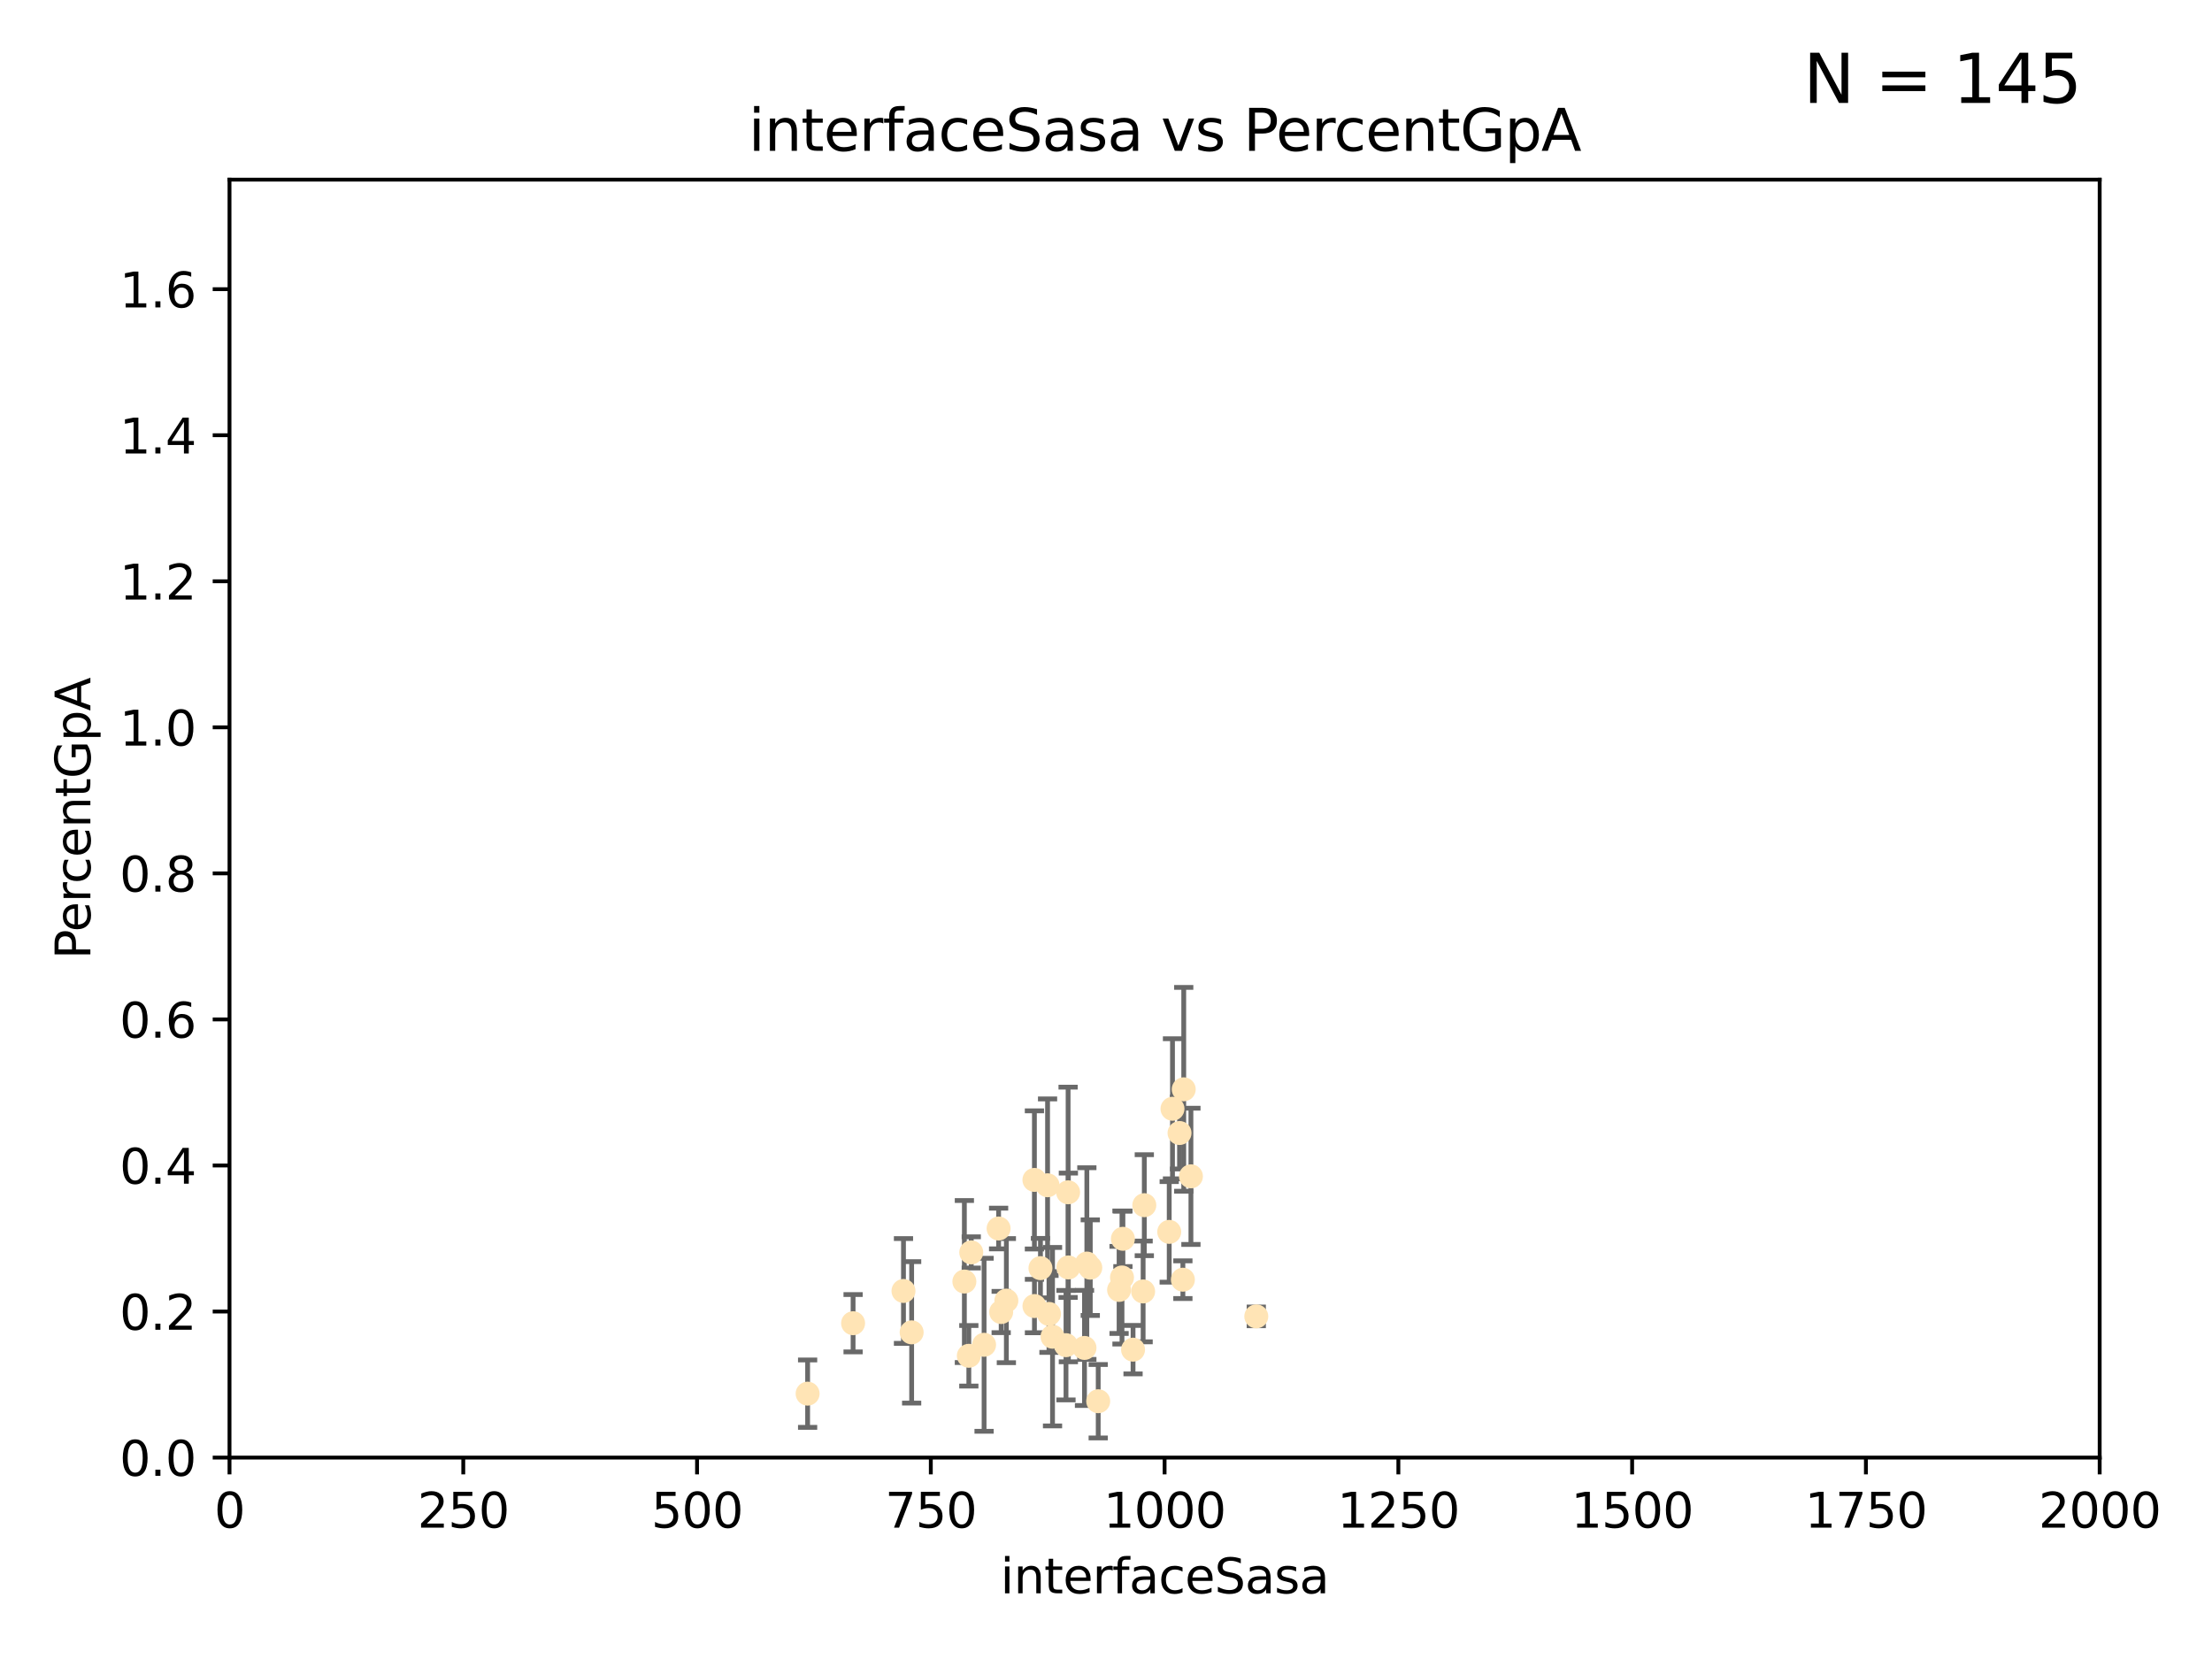 <?xml version="1.0" encoding="utf-8" standalone="no"?>
<!DOCTYPE svg PUBLIC "-//W3C//DTD SVG 1.1//EN"
  "http://www.w3.org/Graphics/SVG/1.1/DTD/svg11.dtd">
<svg xmlns:xlink="http://www.w3.org/1999/xlink" width="460.8pt" height="345.6pt" viewBox="0 0 460.8 345.6" xmlns="http://www.w3.org/2000/svg" version="1.1">
 <defs>
  <style type="text/css">*{stroke-linejoin: round; stroke-linecap: butt}</style>
 </defs>
 <g id="figure_1">
  <g id="patch_1">
   <path d="M 0 345.6 
L 460.8 345.6 
L 460.8 0 
L 0 0 
z
" style="fill: #ffffff"/>
  </g>
  <g id="axes_1">
   <g id="patch_2">
    <path d="M 47.81 303.64 
L 437.4 303.64 
L 437.4 37.422 
L 47.81 37.422 
z
" style="fill: #ffffff"/>
   </g>
   <g id="PathCollection_1">
    <defs>
     <path id="mbc36d0b856" d="M 0 1.118 
C 0.297 1.118 0.581 1 0.791 0.791 
C 1 0.581 1.118 0.297 1.118 0 
C 1.118 -0.297 1 -0.581 0.791 -0.791 
C 0.581 -1 0.297 -1.118 0 -1.118 
C -0.297 -1.118 -0.581 -1 -0.791 -0.791 
C -1 -0.581 -1.118 -0.297 -1.118 0 
C -1.118 0.297 -1 0.581 -0.791 0.791 
C -0.581 1 -0.297 1.118 0 1.118 
z
" style="stroke: #ffe4b5"/>
    </defs>
    <g clip-path="url(#p3ac3a656c8)">
     <use xlink:href="#mbc36d0b856" x="245.718" y="236.027" style="fill: #ffe4b5; stroke: #ffe4b5"/>
     <use xlink:href="#mbc36d0b856" x="215.495" y="272.074" style="fill: #ffe4b5; stroke: #ffe4b5"/>
     <use xlink:href="#mbc36d0b856" x="219.261" y="278.455" style="fill: #ffe4b5; stroke: #ffe4b5"/>
     <use xlink:href="#mbc36d0b856" x="233.732" y="266.122" style="fill: #ffe4b5; stroke: #ffe4b5"/>
     <use xlink:href="#mbc36d0b856" x="243.569" y="256.621" style="fill: #ffe4b5; stroke: #ffe4b5"/>
     <use xlink:href="#mbc36d0b856" x="222.506" y="248.376" style="fill: #ffe4b5; stroke: #ffe4b5"/>
     <use xlink:href="#mbc36d0b856" x="200.897" y="266.968" style="fill: #ffe4b5; stroke: #ffe4b5"/>
     <use xlink:href="#mbc36d0b856" x="215.488" y="245.796" style="fill: #ffe4b5; stroke: #ffe4b5"/>
     <use xlink:href="#mbc36d0b856" x="225.921" y="280.799" style="fill: #ffe4b5; stroke: #ffe4b5"/>
     <use xlink:href="#mbc36d0b856" x="209.644" y="270.944" style="fill: #ffe4b5; stroke: #ffe4b5"/>
     <use xlink:href="#mbc36d0b856" x="222.066" y="280.226" style="fill: #ffe4b5; stroke: #ffe4b5"/>
     <use xlink:href="#mbc36d0b856" x="188.212" y="268.931" style="fill: #ffe4b5; stroke: #ffe4b5"/>
     <use xlink:href="#mbc36d0b856" x="189.913" y="277.552" style="fill: #ffe4b5; stroke: #ffe4b5"/>
     <use xlink:href="#mbc36d0b856" x="248.092" y="245.05" style="fill: #ffe4b5; stroke: #ffe4b5"/>
     <use xlink:href="#mbc36d0b856" x="227.125" y="264.076" style="fill: #ffe4b5; stroke: #ffe4b5"/>
     <use xlink:href="#mbc36d0b856" x="244.251" y="230.977" style="fill: #ffe4b5; stroke: #ffe4b5"/>
     <use xlink:href="#mbc36d0b856" x="246.594" y="226.923" style="fill: #ffe4b5; stroke: #ffe4b5"/>
     <use xlink:href="#mbc36d0b856" x="208.563" y="273.318" style="fill: #ffe4b5; stroke: #ffe4b5"/>
     <use xlink:href="#mbc36d0b856" x="222.561" y="264.033" style="fill: #ffe4b5; stroke: #ffe4b5"/>
     <use xlink:href="#mbc36d0b856" x="168.242" y="290.323" style="fill: #ffe4b5; stroke: #ffe4b5"/>
     <use xlink:href="#mbc36d0b856" x="236.035" y="281.158" style="fill: #ffe4b5; stroke: #ffe4b5"/>
     <use xlink:href="#mbc36d0b856" x="246.417" y="266.583" style="fill: #ffe4b5; stroke: #ffe4b5"/>
     <use xlink:href="#mbc36d0b856" x="238.134" y="269.033" style="fill: #ffe4b5; stroke: #ffe4b5"/>
     <use xlink:href="#mbc36d0b856" x="233.126" y="268.711" style="fill: #ffe4b5; stroke: #ffe4b5"/>
     <use xlink:href="#mbc36d0b856" x="216.746" y="264.175" style="fill: #ffe4b5; stroke: #ffe4b5"/>
     <use xlink:href="#mbc36d0b856" x="202.329" y="260.899" style="fill: #ffe4b5; stroke: #ffe4b5"/>
     <use xlink:href="#mbc36d0b856" x="233.923" y="258.063" style="fill: #ffe4b5; stroke: #ffe4b5"/>
     <use xlink:href="#mbc36d0b856" x="228.778" y="291.9" style="fill: #ffe4b5; stroke: #ffe4b5"/>
     <use xlink:href="#mbc36d0b856" x="208.029" y="255.923" style="fill: #ffe4b5; stroke: #ffe4b5"/>
     <use xlink:href="#mbc36d0b856" x="177.715" y="275.65" style="fill: #ffe4b5; stroke: #ffe4b5"/>
     <use xlink:href="#mbc36d0b856" x="218.522" y="273.716" style="fill: #ffe4b5; stroke: #ffe4b5"/>
     <use xlink:href="#mbc36d0b856" x="205.002" y="280.145" style="fill: #ffe4b5; stroke: #ffe4b5"/>
     <use xlink:href="#mbc36d0b856" x="226.41" y="263.22" style="fill: #ffe4b5; stroke: #ffe4b5"/>
     <use xlink:href="#mbc36d0b856" x="218.226" y="246.914" style="fill: #ffe4b5; stroke: #ffe4b5"/>
     <use xlink:href="#mbc36d0b856" x="261.707" y="274.227" style="fill: #ffe4b5; stroke: #ffe4b5"/>
     <use xlink:href="#mbc36d0b856" x="238.38" y="251.062" style="fill: #ffe4b5; stroke: #ffe4b5"/>
     <use xlink:href="#mbc36d0b856" x="201.825" y="282.436" style="fill: #ffe4b5; stroke: #ffe4b5"/>
    </g>
   </g>
   <g id="matplotlib.axis_1">
    <g id="xtick_1">
     <g id="line2d_1">
      <defs>
       <path id="m3283288f64" d="M 0 0 
L 0 3.5 
" style="stroke: #000000; stroke-width: 0.8"/>
      </defs>
      <g>
       <use xlink:href="#m3283288f64" x="47.81" y="303.64" style="stroke: #000000; stroke-width: 0.8"/>
      </g>
     </g>
     <g id="text_1">
      <!-- 0 -->
      <g transform="translate(44.629 318.238)scale(0.1 -0.1)">
       <defs>
        <path id="DejaVuSans-30" d="M 2034 4250 
Q 1547 4250 1301 3770 
Q 1056 3291 1056 2328 
Q 1056 1369 1301 889 
Q 1547 409 2034 409 
Q 2525 409 2770 889 
Q 3016 1369 3016 2328 
Q 3016 3291 2770 3770 
Q 2525 4250 2034 4250 
z
M 2034 4750 
Q 2819 4750 3233 4129 
Q 3647 3509 3647 2328 
Q 3647 1150 3233 529 
Q 2819 -91 2034 -91 
Q 1250 -91 836 529 
Q 422 1150 422 2328 
Q 422 3509 836 4129 
Q 1250 4750 2034 4750 
z
" transform="scale(0.016)"/>
       </defs>
       <use xlink:href="#DejaVuSans-30"/>
      </g>
     </g>
    </g>
    <g id="xtick_2">
     <g id="line2d_2">
      <g>
       <use xlink:href="#m3283288f64" x="96.509" y="303.64" style="stroke: #000000; stroke-width: 0.8"/>
      </g>
     </g>
     <g id="text_2">
      <!-- 250 -->
      <g transform="translate(86.965 318.238)scale(0.1 -0.1)">
       <defs>
        <path id="DejaVuSans-32" d="M 1228 531 
L 3431 531 
L 3431 0 
L 469 0 
L 469 531 
Q 828 903 1448 1529 
Q 2069 2156 2228 2338 
Q 2531 2678 2651 2914 
Q 2772 3150 2772 3378 
Q 2772 3750 2511 3984 
Q 2250 4219 1831 4219 
Q 1534 4219 1204 4116 
Q 875 4013 500 3803 
L 500 4441 
Q 881 4594 1212 4672 
Q 1544 4750 1819 4750 
Q 2544 4750 2975 4387 
Q 3406 4025 3406 3419 
Q 3406 3131 3298 2873 
Q 3191 2616 2906 2266 
Q 2828 2175 2409 1742 
Q 1991 1309 1228 531 
z
" transform="scale(0.016)"/>
        <path id="DejaVuSans-35" d="M 691 4666 
L 3169 4666 
L 3169 4134 
L 1269 4134 
L 1269 2991 
Q 1406 3038 1543 3061 
Q 1681 3084 1819 3084 
Q 2600 3084 3056 2656 
Q 3513 2228 3513 1497 
Q 3513 744 3044 326 
Q 2575 -91 1722 -91 
Q 1428 -91 1123 -41 
Q 819 9 494 109 
L 494 744 
Q 775 591 1075 516 
Q 1375 441 1709 441 
Q 2250 441 2565 725 
Q 2881 1009 2881 1497 
Q 2881 1984 2565 2268 
Q 2250 2553 1709 2553 
Q 1456 2553 1204 2497 
Q 953 2441 691 2322 
L 691 4666 
z
" transform="scale(0.016)"/>
       </defs>
       <use xlink:href="#DejaVuSans-32"/>
       <use xlink:href="#DejaVuSans-35" x="63.623"/>
       <use xlink:href="#DejaVuSans-30" x="127.246"/>
      </g>
     </g>
    </g>
    <g id="xtick_3">
     <g id="line2d_3">
      <g>
       <use xlink:href="#m3283288f64" x="145.208" y="303.64" style="stroke: #000000; stroke-width: 0.8"/>
      </g>
     </g>
     <g id="text_3">
      <!-- 500 -->
      <g transform="translate(135.664 318.238)scale(0.1 -0.1)">
       <use xlink:href="#DejaVuSans-35"/>
       <use xlink:href="#DejaVuSans-30" x="63.623"/>
       <use xlink:href="#DejaVuSans-30" x="127.246"/>
      </g>
     </g>
    </g>
    <g id="xtick_4">
     <g id="line2d_4">
      <g>
       <use xlink:href="#m3283288f64" x="193.906" y="303.64" style="stroke: #000000; stroke-width: 0.8"/>
      </g>
     </g>
     <g id="text_4">
      <!-- 750 -->
      <g transform="translate(184.363 318.238)scale(0.1 -0.1)">
       <defs>
        <path id="DejaVuSans-37" d="M 525 4666 
L 3525 4666 
L 3525 4397 
L 1831 0 
L 1172 0 
L 2766 4134 
L 525 4134 
L 525 4666 
z
" transform="scale(0.016)"/>
       </defs>
       <use xlink:href="#DejaVuSans-37"/>
       <use xlink:href="#DejaVuSans-35" x="63.623"/>
       <use xlink:href="#DejaVuSans-30" x="127.246"/>
      </g>
     </g>
    </g>
    <g id="xtick_5">
     <g id="line2d_5">
      <g>
       <use xlink:href="#m3283288f64" x="242.605" y="303.64" style="stroke: #000000; stroke-width: 0.8"/>
      </g>
     </g>
     <g id="text_5">
      <!-- 1000 -->
      <g transform="translate(229.88 318.238)scale(0.1 -0.1)">
       <defs>
        <path id="DejaVuSans-31" d="M 794 531 
L 1825 531 
L 1825 4091 
L 703 3866 
L 703 4441 
L 1819 4666 
L 2450 4666 
L 2450 531 
L 3481 531 
L 3481 0 
L 794 0 
L 794 531 
z
" transform="scale(0.016)"/>
       </defs>
       <use xlink:href="#DejaVuSans-31"/>
       <use xlink:href="#DejaVuSans-30" x="63.623"/>
       <use xlink:href="#DejaVuSans-30" x="127.246"/>
       <use xlink:href="#DejaVuSans-30" x="190.869"/>
      </g>
     </g>
    </g>
    <g id="xtick_6">
     <g id="line2d_6">
      <g>
       <use xlink:href="#m3283288f64" x="291.304" y="303.64" style="stroke: #000000; stroke-width: 0.8"/>
      </g>
     </g>
     <g id="text_6">
      <!-- 1250 -->
      <g transform="translate(278.579 318.238)scale(0.1 -0.1)">
       <use xlink:href="#DejaVuSans-31"/>
       <use xlink:href="#DejaVuSans-32" x="63.623"/>
       <use xlink:href="#DejaVuSans-35" x="127.246"/>
       <use xlink:href="#DejaVuSans-30" x="190.869"/>
      </g>
     </g>
    </g>
    <g id="xtick_7">
     <g id="line2d_7">
      <g>
       <use xlink:href="#m3283288f64" x="340.002" y="303.64" style="stroke: #000000; stroke-width: 0.8"/>
      </g>
     </g>
     <g id="text_7">
      <!-- 1500 -->
      <g transform="translate(327.277 318.238)scale(0.1 -0.1)">
       <use xlink:href="#DejaVuSans-31"/>
       <use xlink:href="#DejaVuSans-35" x="63.623"/>
       <use xlink:href="#DejaVuSans-30" x="127.246"/>
       <use xlink:href="#DejaVuSans-30" x="190.869"/>
      </g>
     </g>
    </g>
    <g id="xtick_8">
     <g id="line2d_8">
      <g>
       <use xlink:href="#m3283288f64" x="388.701" y="303.64" style="stroke: #000000; stroke-width: 0.8"/>
      </g>
     </g>
     <g id="text_8">
      <!-- 1750 -->
      <g transform="translate(375.976 318.238)scale(0.1 -0.1)">
       <use xlink:href="#DejaVuSans-31"/>
       <use xlink:href="#DejaVuSans-37" x="63.623"/>
       <use xlink:href="#DejaVuSans-35" x="127.246"/>
       <use xlink:href="#DejaVuSans-30" x="190.869"/>
      </g>
     </g>
    </g>
    <g id="xtick_9">
     <g id="line2d_9">
      <g>
       <use xlink:href="#m3283288f64" x="437.4" y="303.64" style="stroke: #000000; stroke-width: 0.8"/>
      </g>
     </g>
     <g id="text_9">
      <!-- 2000 -->
      <g transform="translate(424.675 318.238)scale(0.1 -0.1)">
       <use xlink:href="#DejaVuSans-32"/>
       <use xlink:href="#DejaVuSans-30" x="63.623"/>
       <use xlink:href="#DejaVuSans-30" x="127.246"/>
       <use xlink:href="#DejaVuSans-30" x="190.869"/>
      </g>
     </g>
    </g>
    <g id="text_10">
     <!-- interfaceSasa -->
     <g transform="translate(208.398 331.917)scale(0.1 -0.1)">
      <defs>
       <path id="DejaVuSans-69" d="M 603 3500 
L 1178 3500 
L 1178 0 
L 603 0 
L 603 3500 
z
M 603 4863 
L 1178 4863 
L 1178 4134 
L 603 4134 
L 603 4863 
z
" transform="scale(0.016)"/>
       <path id="DejaVuSans-6e" d="M 3513 2113 
L 3513 0 
L 2938 0 
L 2938 2094 
Q 2938 2591 2744 2837 
Q 2550 3084 2163 3084 
Q 1697 3084 1428 2787 
Q 1159 2491 1159 1978 
L 1159 0 
L 581 0 
L 581 3500 
L 1159 3500 
L 1159 2956 
Q 1366 3272 1645 3428 
Q 1925 3584 2291 3584 
Q 2894 3584 3203 3211 
Q 3513 2838 3513 2113 
z
" transform="scale(0.016)"/>
       <path id="DejaVuSans-74" d="M 1172 4494 
L 1172 3500 
L 2356 3500 
L 2356 3053 
L 1172 3053 
L 1172 1153 
Q 1172 725 1289 603 
Q 1406 481 1766 481 
L 2356 481 
L 2356 0 
L 1766 0 
Q 1100 0 847 248 
Q 594 497 594 1153 
L 594 3053 
L 172 3053 
L 172 3500 
L 594 3500 
L 594 4494 
L 1172 4494 
z
" transform="scale(0.016)"/>
       <path id="DejaVuSans-65" d="M 3597 1894 
L 3597 1613 
L 953 1613 
Q 991 1019 1311 708 
Q 1631 397 2203 397 
Q 2534 397 2845 478 
Q 3156 559 3463 722 
L 3463 178 
Q 3153 47 2828 -22 
Q 2503 -91 2169 -91 
Q 1331 -91 842 396 
Q 353 884 353 1716 
Q 353 2575 817 3079 
Q 1281 3584 2069 3584 
Q 2775 3584 3186 3129 
Q 3597 2675 3597 1894 
z
M 3022 2063 
Q 3016 2534 2758 2815 
Q 2500 3097 2075 3097 
Q 1594 3097 1305 2825 
Q 1016 2553 972 2059 
L 3022 2063 
z
" transform="scale(0.016)"/>
       <path id="DejaVuSans-72" d="M 2631 2963 
Q 2534 3019 2420 3045 
Q 2306 3072 2169 3072 
Q 1681 3072 1420 2755 
Q 1159 2438 1159 1844 
L 1159 0 
L 581 0 
L 581 3500 
L 1159 3500 
L 1159 2956 
Q 1341 3275 1631 3429 
Q 1922 3584 2338 3584 
Q 2397 3584 2469 3576 
Q 2541 3569 2628 3553 
L 2631 2963 
z
" transform="scale(0.016)"/>
       <path id="DejaVuSans-66" d="M 2375 4863 
L 2375 4384 
L 1825 4384 
Q 1516 4384 1395 4259 
Q 1275 4134 1275 3809 
L 1275 3500 
L 2222 3500 
L 2222 3053 
L 1275 3053 
L 1275 0 
L 697 0 
L 697 3053 
L 147 3053 
L 147 3500 
L 697 3500 
L 697 3744 
Q 697 4328 969 4595 
Q 1241 4863 1831 4863 
L 2375 4863 
z
" transform="scale(0.016)"/>
       <path id="DejaVuSans-61" d="M 2194 1759 
Q 1497 1759 1228 1600 
Q 959 1441 959 1056 
Q 959 750 1161 570 
Q 1363 391 1709 391 
Q 2188 391 2477 730 
Q 2766 1069 2766 1631 
L 2766 1759 
L 2194 1759 
z
M 3341 1997 
L 3341 0 
L 2766 0 
L 2766 531 
Q 2569 213 2275 61 
Q 1981 -91 1556 -91 
Q 1019 -91 701 211 
Q 384 513 384 1019 
Q 384 1609 779 1909 
Q 1175 2209 1959 2209 
L 2766 2209 
L 2766 2266 
Q 2766 2663 2505 2880 
Q 2244 3097 1772 3097 
Q 1472 3097 1187 3025 
Q 903 2953 641 2809 
L 641 3341 
Q 956 3463 1253 3523 
Q 1550 3584 1831 3584 
Q 2591 3584 2966 3190 
Q 3341 2797 3341 1997 
z
" transform="scale(0.016)"/>
       <path id="DejaVuSans-63" d="M 3122 3366 
L 3122 2828 
Q 2878 2963 2633 3030 
Q 2388 3097 2138 3097 
Q 1578 3097 1268 2742 
Q 959 2388 959 1747 
Q 959 1106 1268 751 
Q 1578 397 2138 397 
Q 2388 397 2633 464 
Q 2878 531 3122 666 
L 3122 134 
Q 2881 22 2623 -34 
Q 2366 -91 2075 -91 
Q 1284 -91 818 406 
Q 353 903 353 1747 
Q 353 2603 823 3093 
Q 1294 3584 2113 3584 
Q 2378 3584 2631 3529 
Q 2884 3475 3122 3366 
z
" transform="scale(0.016)"/>
       <path id="DejaVuSans-53" d="M 3425 4513 
L 3425 3897 
Q 3066 4069 2747 4153 
Q 2428 4238 2131 4238 
Q 1616 4238 1336 4038 
Q 1056 3838 1056 3469 
Q 1056 3159 1242 3001 
Q 1428 2844 1947 2747 
L 2328 2669 
Q 3034 2534 3370 2195 
Q 3706 1856 3706 1288 
Q 3706 609 3251 259 
Q 2797 -91 1919 -91 
Q 1588 -91 1214 -16 
Q 841 59 441 206 
L 441 856 
Q 825 641 1194 531 
Q 1563 422 1919 422 
Q 2459 422 2753 634 
Q 3047 847 3047 1241 
Q 3047 1584 2836 1778 
Q 2625 1972 2144 2069 
L 1759 2144 
Q 1053 2284 737 2584 
Q 422 2884 422 3419 
Q 422 4038 858 4394 
Q 1294 4750 2059 4750 
Q 2388 4750 2728 4690 
Q 3069 4631 3425 4513 
z
" transform="scale(0.016)"/>
       <path id="DejaVuSans-73" d="M 2834 3397 
L 2834 2853 
Q 2591 2978 2328 3040 
Q 2066 3103 1784 3103 
Q 1356 3103 1142 2972 
Q 928 2841 928 2578 
Q 928 2378 1081 2264 
Q 1234 2150 1697 2047 
L 1894 2003 
Q 2506 1872 2764 1633 
Q 3022 1394 3022 966 
Q 3022 478 2636 193 
Q 2250 -91 1575 -91 
Q 1294 -91 989 -36 
Q 684 19 347 128 
L 347 722 
Q 666 556 975 473 
Q 1284 391 1588 391 
Q 1994 391 2212 530 
Q 2431 669 2431 922 
Q 2431 1156 2273 1281 
Q 2116 1406 1581 1522 
L 1381 1569 
Q 847 1681 609 1914 
Q 372 2147 372 2553 
Q 372 3047 722 3315 
Q 1072 3584 1716 3584 
Q 2034 3584 2315 3537 
Q 2597 3491 2834 3397 
z
" transform="scale(0.016)"/>
      </defs>
      <use xlink:href="#DejaVuSans-69"/>
      <use xlink:href="#DejaVuSans-6e" x="27.783"/>
      <use xlink:href="#DejaVuSans-74" x="91.162"/>
      <use xlink:href="#DejaVuSans-65" x="130.371"/>
      <use xlink:href="#DejaVuSans-72" x="191.895"/>
      <use xlink:href="#DejaVuSans-66" x="233.008"/>
      <use xlink:href="#DejaVuSans-61" x="268.213"/>
      <use xlink:href="#DejaVuSans-63" x="329.492"/>
      <use xlink:href="#DejaVuSans-65" x="384.473"/>
      <use xlink:href="#DejaVuSans-53" x="445.996"/>
      <use xlink:href="#DejaVuSans-61" x="509.473"/>
      <use xlink:href="#DejaVuSans-73" x="570.752"/>
      <use xlink:href="#DejaVuSans-61" x="622.852"/>
     </g>
    </g>
   </g>
   <g id="matplotlib.axis_2">
    <g id="ytick_1">
     <g id="line2d_10">
      <defs>
       <path id="m10f4e7caf0" d="M 0 0 
L -3.5 0 
" style="stroke: #000000; stroke-width: 0.8"/>
      </defs>
      <g>
       <use xlink:href="#m10f4e7caf0" x="47.81" y="303.64" style="stroke: #000000; stroke-width: 0.8"/>
      </g>
     </g>
     <g id="text_11">
      <!-- 0.0 -->
      <g transform="translate(24.907 307.439)scale(0.1 -0.1)">
       <defs>
        <path id="DejaVuSans-2e" d="M 684 794 
L 1344 794 
L 1344 0 
L 684 0 
L 684 794 
z
" transform="scale(0.016)"/>
       </defs>
       <use xlink:href="#DejaVuSans-30"/>
       <use xlink:href="#DejaVuSans-2e" x="63.623"/>
       <use xlink:href="#DejaVuSans-30" x="95.41"/>
      </g>
     </g>
    </g>
    <g id="ytick_2">
     <g id="line2d_11">
      <g>
       <use xlink:href="#m10f4e7caf0" x="47.81" y="273.215" style="stroke: #000000; stroke-width: 0.8"/>
      </g>
     </g>
     <g id="text_12">
      <!-- 0.2 -->
      <g transform="translate(24.907 277.014)scale(0.1 -0.1)">
       <use xlink:href="#DejaVuSans-30"/>
       <use xlink:href="#DejaVuSans-2e" x="63.623"/>
       <use xlink:href="#DejaVuSans-32" x="95.41"/>
      </g>
     </g>
    </g>
    <g id="ytick_3">
     <g id="line2d_12">
      <g>
       <use xlink:href="#m10f4e7caf0" x="47.81" y="242.79" style="stroke: #000000; stroke-width: 0.8"/>
      </g>
     </g>
     <g id="text_13">
      <!-- 0.4 -->
      <g transform="translate(24.907 246.589)scale(0.1 -0.1)">
       <defs>
        <path id="DejaVuSans-34" d="M 2419 4116 
L 825 1625 
L 2419 1625 
L 2419 4116 
z
M 2253 4666 
L 3047 4666 
L 3047 1625 
L 3713 1625 
L 3713 1100 
L 3047 1100 
L 3047 0 
L 2419 0 
L 2419 1100 
L 313 1100 
L 313 1709 
L 2253 4666 
z
" transform="scale(0.016)"/>
       </defs>
       <use xlink:href="#DejaVuSans-30"/>
       <use xlink:href="#DejaVuSans-2e" x="63.623"/>
       <use xlink:href="#DejaVuSans-34" x="95.41"/>
      </g>
     </g>
    </g>
    <g id="ytick_4">
     <g id="line2d_13">
      <g>
       <use xlink:href="#m10f4e7caf0" x="47.81" y="212.365" style="stroke: #000000; stroke-width: 0.8"/>
      </g>
     </g>
     <g id="text_14">
      <!-- 0.6 -->
      <g transform="translate(24.907 216.164)scale(0.1 -0.1)">
       <defs>
        <path id="DejaVuSans-36" d="M 2113 2584 
Q 1688 2584 1439 2293 
Q 1191 2003 1191 1497 
Q 1191 994 1439 701 
Q 1688 409 2113 409 
Q 2538 409 2786 701 
Q 3034 994 3034 1497 
Q 3034 2003 2786 2293 
Q 2538 2584 2113 2584 
z
M 3366 4563 
L 3366 3988 
Q 3128 4100 2886 4159 
Q 2644 4219 2406 4219 
Q 1781 4219 1451 3797 
Q 1122 3375 1075 2522 
Q 1259 2794 1537 2939 
Q 1816 3084 2150 3084 
Q 2853 3084 3261 2657 
Q 3669 2231 3669 1497 
Q 3669 778 3244 343 
Q 2819 -91 2113 -91 
Q 1303 -91 875 529 
Q 447 1150 447 2328 
Q 447 3434 972 4092 
Q 1497 4750 2381 4750 
Q 2619 4750 2861 4703 
Q 3103 4656 3366 4563 
z
" transform="scale(0.016)"/>
       </defs>
       <use xlink:href="#DejaVuSans-30"/>
       <use xlink:href="#DejaVuSans-2e" x="63.623"/>
       <use xlink:href="#DejaVuSans-36" x="95.41"/>
      </g>
     </g>
    </g>
    <g id="ytick_5">
     <g id="line2d_14">
      <g>
       <use xlink:href="#m10f4e7caf0" x="47.81" y="181.94" style="stroke: #000000; stroke-width: 0.8"/>
      </g>
     </g>
     <g id="text_15">
      <!-- 0.8 -->
      <g transform="translate(24.907 185.739)scale(0.1 -0.1)">
       <defs>
        <path id="DejaVuSans-38" d="M 2034 2216 
Q 1584 2216 1326 1975 
Q 1069 1734 1069 1313 
Q 1069 891 1326 650 
Q 1584 409 2034 409 
Q 2484 409 2743 651 
Q 3003 894 3003 1313 
Q 3003 1734 2745 1975 
Q 2488 2216 2034 2216 
z
M 1403 2484 
Q 997 2584 770 2862 
Q 544 3141 544 3541 
Q 544 4100 942 4425 
Q 1341 4750 2034 4750 
Q 2731 4750 3128 4425 
Q 3525 4100 3525 3541 
Q 3525 3141 3298 2862 
Q 3072 2584 2669 2484 
Q 3125 2378 3379 2068 
Q 3634 1759 3634 1313 
Q 3634 634 3220 271 
Q 2806 -91 2034 -91 
Q 1263 -91 848 271 
Q 434 634 434 1313 
Q 434 1759 690 2068 
Q 947 2378 1403 2484 
z
M 1172 3481 
Q 1172 3119 1398 2916 
Q 1625 2713 2034 2713 
Q 2441 2713 2670 2916 
Q 2900 3119 2900 3481 
Q 2900 3844 2670 4047 
Q 2441 4250 2034 4250 
Q 1625 4250 1398 4047 
Q 1172 3844 1172 3481 
z
" transform="scale(0.016)"/>
       </defs>
       <use xlink:href="#DejaVuSans-30"/>
       <use xlink:href="#DejaVuSans-2e" x="63.623"/>
       <use xlink:href="#DejaVuSans-38" x="95.41"/>
      </g>
     </g>
    </g>
    <g id="ytick_6">
     <g id="line2d_15">
      <g>
       <use xlink:href="#m10f4e7caf0" x="47.81" y="151.515" style="stroke: #000000; stroke-width: 0.8"/>
      </g>
     </g>
     <g id="text_16">
      <!-- 1.0 -->
      <g transform="translate(24.907 155.315)scale(0.1 -0.1)">
       <use xlink:href="#DejaVuSans-31"/>
       <use xlink:href="#DejaVuSans-2e" x="63.623"/>
       <use xlink:href="#DejaVuSans-30" x="95.41"/>
      </g>
     </g>
    </g>
    <g id="ytick_7">
     <g id="line2d_16">
      <g>
       <use xlink:href="#m10f4e7caf0" x="47.81" y="121.09" style="stroke: #000000; stroke-width: 0.8"/>
      </g>
     </g>
     <g id="text_17">
      <!-- 1.2 -->
      <g transform="translate(24.907 124.89)scale(0.1 -0.1)">
       <use xlink:href="#DejaVuSans-31"/>
       <use xlink:href="#DejaVuSans-2e" x="63.623"/>
       <use xlink:href="#DejaVuSans-32" x="95.41"/>
      </g>
     </g>
    </g>
    <g id="ytick_8">
     <g id="line2d_17">
      <g>
       <use xlink:href="#m10f4e7caf0" x="47.81" y="90.665" style="stroke: #000000; stroke-width: 0.8"/>
      </g>
     </g>
     <g id="text_18">
      <!-- 1.4 -->
      <g transform="translate(24.907 94.465)scale(0.1 -0.1)">
       <use xlink:href="#DejaVuSans-31"/>
       <use xlink:href="#DejaVuSans-2e" x="63.623"/>
       <use xlink:href="#DejaVuSans-34" x="95.41"/>
      </g>
     </g>
    </g>
    <g id="ytick_9">
     <g id="line2d_18">
      <g>
       <use xlink:href="#m10f4e7caf0" x="47.81" y="60.241" style="stroke: #000000; stroke-width: 0.8"/>
      </g>
     </g>
     <g id="text_19">
      <!-- 1.6 -->
      <g transform="translate(24.907 64.04)scale(0.1 -0.1)">
       <use xlink:href="#DejaVuSans-31"/>
       <use xlink:href="#DejaVuSans-2e" x="63.623"/>
       <use xlink:href="#DejaVuSans-36" x="95.41"/>
      </g>
     </g>
    </g>
    <g id="text_20">
     <!-- PercentGpA -->
     <g transform="translate(18.827 199.807)rotate(-90)scale(0.1 -0.1)">
      <defs>
       <path id="DejaVuSans-50" d="M 1259 4147 
L 1259 2394 
L 2053 2394 
Q 2494 2394 2734 2622 
Q 2975 2850 2975 3272 
Q 2975 3691 2734 3919 
Q 2494 4147 2053 4147 
L 1259 4147 
z
M 628 4666 
L 2053 4666 
Q 2838 4666 3239 4311 
Q 3641 3956 3641 3272 
Q 3641 2581 3239 2228 
Q 2838 1875 2053 1875 
L 1259 1875 
L 1259 0 
L 628 0 
L 628 4666 
z
" transform="scale(0.016)"/>
       <path id="DejaVuSans-47" d="M 3809 666 
L 3809 1919 
L 2778 1919 
L 2778 2438 
L 4434 2438 
L 4434 434 
Q 4069 175 3628 42 
Q 3188 -91 2688 -91 
Q 1594 -91 976 548 
Q 359 1188 359 2328 
Q 359 3472 976 4111 
Q 1594 4750 2688 4750 
Q 3144 4750 3555 4637 
Q 3966 4525 4313 4306 
L 4313 3634 
Q 3963 3931 3569 4081 
Q 3175 4231 2741 4231 
Q 1884 4231 1454 3753 
Q 1025 3275 1025 2328 
Q 1025 1384 1454 906 
Q 1884 428 2741 428 
Q 3075 428 3337 486 
Q 3600 544 3809 666 
z
" transform="scale(0.016)"/>
       <path id="DejaVuSans-70" d="M 1159 525 
L 1159 -1331 
L 581 -1331 
L 581 3500 
L 1159 3500 
L 1159 2969 
Q 1341 3281 1617 3432 
Q 1894 3584 2278 3584 
Q 2916 3584 3314 3078 
Q 3713 2572 3713 1747 
Q 3713 922 3314 415 
Q 2916 -91 2278 -91 
Q 1894 -91 1617 61 
Q 1341 213 1159 525 
z
M 3116 1747 
Q 3116 2381 2855 2742 
Q 2594 3103 2138 3103 
Q 1681 3103 1420 2742 
Q 1159 2381 1159 1747 
Q 1159 1113 1420 752 
Q 1681 391 2138 391 
Q 2594 391 2855 752 
Q 3116 1113 3116 1747 
z
" transform="scale(0.016)"/>
       <path id="DejaVuSans-41" d="M 2188 4044 
L 1331 1722 
L 3047 1722 
L 2188 4044 
z
M 1831 4666 
L 2547 4666 
L 4325 0 
L 3669 0 
L 3244 1197 
L 1141 1197 
L 716 0 
L 50 0 
L 1831 4666 
z
" transform="scale(0.016)"/>
      </defs>
      <use xlink:href="#DejaVuSans-50"/>
      <use xlink:href="#DejaVuSans-65" x="56.678"/>
      <use xlink:href="#DejaVuSans-72" x="118.201"/>
      <use xlink:href="#DejaVuSans-63" x="157.064"/>
      <use xlink:href="#DejaVuSans-65" x="212.045"/>
      <use xlink:href="#DejaVuSans-6e" x="273.568"/>
      <use xlink:href="#DejaVuSans-74" x="336.947"/>
      <use xlink:href="#DejaVuSans-47" x="376.156"/>
      <use xlink:href="#DejaVuSans-70" x="453.646"/>
      <use xlink:href="#DejaVuSans-41" x="517.123"/>
     </g>
    </g>
   </g>
   <g id="LineCollection_1">
    <path d="M 245.718 243.518 
L 245.718 228.536 
" clip-path="url(#p3ac3a656c8)" style="fill: none; stroke: #696969"/>
    <path d="M 215.495 277.636 
L 215.495 266.512 
" clip-path="url(#p3ac3a656c8)" style="fill: none; stroke: #696969"/>
    <path d="M 219.261 297.046 
L 219.261 259.865 
" clip-path="url(#p3ac3a656c8)" style="fill: none; stroke: #696969"/>
    <path d="M 233.732 279.982 
L 233.732 252.263 
" clip-path="url(#p3ac3a656c8)" style="fill: none; stroke: #696969"/>
    <path d="M 243.569 267.095 
L 243.569 246.147 
" clip-path="url(#p3ac3a656c8)" style="fill: none; stroke: #696969"/>
    <path d="M 222.506 270.282 
L 222.506 226.47 
" clip-path="url(#p3ac3a656c8)" style="fill: none; stroke: #696969"/>
    <path d="M 200.897 283.842 
L 200.897 250.094 
" clip-path="url(#p3ac3a656c8)" style="fill: none; stroke: #696969"/>
    <path d="M 215.488 260.184 
L 215.488 231.408 
" clip-path="url(#p3ac3a656c8)" style="fill: none; stroke: #696969"/>
    <path d="M 225.921 292.79 
L 225.921 268.809 
" clip-path="url(#p3ac3a656c8)" style="fill: none; stroke: #696969"/>
    <path d="M 209.644 283.872 
L 209.644 258.015 
" clip-path="url(#p3ac3a656c8)" style="fill: none; stroke: #696969"/>
    <path d="M 222.066 291.627 
L 222.066 268.825 
" clip-path="url(#p3ac3a656c8)" style="fill: none; stroke: #696969"/>
    <path d="M 188.212 279.847 
L 188.212 258.014 
" clip-path="url(#p3ac3a656c8)" style="fill: none; stroke: #696969"/>
    <path d="M 189.913 292.285 
L 189.913 262.819 
" clip-path="url(#p3ac3a656c8)" style="fill: none; stroke: #696969"/>
    <path d="M 248.092 259.238 
L 248.092 230.863 
" clip-path="url(#p3ac3a656c8)" style="fill: none; stroke: #696969"/>
    <path d="M 227.125 274.033 
L 227.125 254.118 
" clip-path="url(#p3ac3a656c8)" style="fill: none; stroke: #696969"/>
    <path d="M 244.251 245.57 
L 244.251 216.383 
" clip-path="url(#p3ac3a656c8)" style="fill: none; stroke: #696969"/>
    <path d="M 246.594 248.15 
L 246.594 205.696 
" clip-path="url(#p3ac3a656c8)" style="fill: none; stroke: #696969"/>
    <path d="M 208.563 277.62 
L 208.563 269.017 
" clip-path="url(#p3ac3a656c8)" style="fill: none; stroke: #696969"/>
    <path d="M 222.561 283.685 
L 222.561 244.38 
" clip-path="url(#p3ac3a656c8)" style="fill: none; stroke: #696969"/>
    <path d="M 168.242 297.345 
L 168.242 283.302 
" clip-path="url(#p3ac3a656c8)" style="fill: none; stroke: #696969"/>
    <path d="M 236.035 286.203 
L 236.035 276.112 
" clip-path="url(#p3ac3a656c8)" style="fill: none; stroke: #696969"/>
    <path d="M 246.417 270.51 
L 246.417 262.657 
" clip-path="url(#p3ac3a656c8)" style="fill: none; stroke: #696969"/>
    <path d="M 238.134 279.529 
L 238.134 258.537 
" clip-path="url(#p3ac3a656c8)" style="fill: none; stroke: #696969"/>
    <path d="M 233.126 277.782 
L 233.126 259.639 
" clip-path="url(#p3ac3a656c8)" style="fill: none; stroke: #696969"/>
    <path d="M 216.746 270.371 
L 216.746 257.978 
" clip-path="url(#p3ac3a656c8)" style="fill: none; stroke: #696969"/>
    <path d="M 202.329 264.15 
L 202.329 257.649 
" clip-path="url(#p3ac3a656c8)" style="fill: none; stroke: #696969"/>
    <path d="M 233.923 263.838 
L 233.923 252.288 
" clip-path="url(#p3ac3a656c8)" style="fill: none; stroke: #696969"/>
    <path d="M 228.778 299.55 
L 228.778 284.251 
" clip-path="url(#p3ac3a656c8)" style="fill: none; stroke: #696969"/>
    <path d="M 208.029 260.161 
L 208.029 251.684 
" clip-path="url(#p3ac3a656c8)" style="fill: none; stroke: #696969"/>
    <path d="M 177.715 281.623 
L 177.715 269.677 
" clip-path="url(#p3ac3a656c8)" style="fill: none; stroke: #696969"/>
    <path d="M 218.522 281.728 
L 218.522 265.704 
" clip-path="url(#p3ac3a656c8)" style="fill: none; stroke: #696969"/>
    <path d="M 205.002 298.166 
L 205.002 262.124 
" clip-path="url(#p3ac3a656c8)" style="fill: none; stroke: #696969"/>
    <path d="M 226.41 283.184 
L 226.41 243.256 
" clip-path="url(#p3ac3a656c8)" style="fill: none; stroke: #696969"/>
    <path d="M 218.226 264.9 
L 218.226 228.927 
" clip-path="url(#p3ac3a656c8)" style="fill: none; stroke: #696969"/>
    <path d="M 261.707 276.178 
L 261.707 272.276 
" clip-path="url(#p3ac3a656c8)" style="fill: none; stroke: #696969"/>
    <path d="M 238.38 261.582 
L 238.38 240.542 
" clip-path="url(#p3ac3a656c8)" style="fill: none; stroke: #696969"/>
    <path d="M 201.825 288.744 
L 201.825 276.128 
" clip-path="url(#p3ac3a656c8)" style="fill: none; stroke: #696969"/>
   </g>
   <g id="line2d_19">
    <defs>
     <path id="mfab24c35c7" d="M 2 0 
L -2 -0 
" style="stroke: #696969"/>
    </defs>
    <g clip-path="url(#p3ac3a656c8)">
     <use xlink:href="#mfab24c35c7" x="245.718" y="243.518" style="fill: #696969; stroke: #696969"/>
     <use xlink:href="#mfab24c35c7" x="215.495" y="277.636" style="fill: #696969; stroke: #696969"/>
     <use xlink:href="#mfab24c35c7" x="219.261" y="297.046" style="fill: #696969; stroke: #696969"/>
     <use xlink:href="#mfab24c35c7" x="233.732" y="279.982" style="fill: #696969; stroke: #696969"/>
     <use xlink:href="#mfab24c35c7" x="243.569" y="267.095" style="fill: #696969; stroke: #696969"/>
     <use xlink:href="#mfab24c35c7" x="222.506" y="270.282" style="fill: #696969; stroke: #696969"/>
     <use xlink:href="#mfab24c35c7" x="200.897" y="283.842" style="fill: #696969; stroke: #696969"/>
     <use xlink:href="#mfab24c35c7" x="215.488" y="260.184" style="fill: #696969; stroke: #696969"/>
     <use xlink:href="#mfab24c35c7" x="225.921" y="292.79" style="fill: #696969; stroke: #696969"/>
     <use xlink:href="#mfab24c35c7" x="209.644" y="283.872" style="fill: #696969; stroke: #696969"/>
     <use xlink:href="#mfab24c35c7" x="222.066" y="291.627" style="fill: #696969; stroke: #696969"/>
     <use xlink:href="#mfab24c35c7" x="188.212" y="279.847" style="fill: #696969; stroke: #696969"/>
     <use xlink:href="#mfab24c35c7" x="189.913" y="292.285" style="fill: #696969; stroke: #696969"/>
     <use xlink:href="#mfab24c35c7" x="248.092" y="259.238" style="fill: #696969; stroke: #696969"/>
     <use xlink:href="#mfab24c35c7" x="227.125" y="274.033" style="fill: #696969; stroke: #696969"/>
     <use xlink:href="#mfab24c35c7" x="244.251" y="245.57" style="fill: #696969; stroke: #696969"/>
     <use xlink:href="#mfab24c35c7" x="246.594" y="248.15" style="fill: #696969; stroke: #696969"/>
     <use xlink:href="#mfab24c35c7" x="208.563" y="277.62" style="fill: #696969; stroke: #696969"/>
     <use xlink:href="#mfab24c35c7" x="222.561" y="283.685" style="fill: #696969; stroke: #696969"/>
     <use xlink:href="#mfab24c35c7" x="168.242" y="297.345" style="fill: #696969; stroke: #696969"/>
     <use xlink:href="#mfab24c35c7" x="236.035" y="286.203" style="fill: #696969; stroke: #696969"/>
     <use xlink:href="#mfab24c35c7" x="246.417" y="270.51" style="fill: #696969; stroke: #696969"/>
     <use xlink:href="#mfab24c35c7" x="238.134" y="279.529" style="fill: #696969; stroke: #696969"/>
     <use xlink:href="#mfab24c35c7" x="233.126" y="277.782" style="fill: #696969; stroke: #696969"/>
     <use xlink:href="#mfab24c35c7" x="216.746" y="270.371" style="fill: #696969; stroke: #696969"/>
     <use xlink:href="#mfab24c35c7" x="202.329" y="264.15" style="fill: #696969; stroke: #696969"/>
     <use xlink:href="#mfab24c35c7" x="233.923" y="263.838" style="fill: #696969; stroke: #696969"/>
     <use xlink:href="#mfab24c35c7" x="228.778" y="299.55" style="fill: #696969; stroke: #696969"/>
     <use xlink:href="#mfab24c35c7" x="208.029" y="260.161" style="fill: #696969; stroke: #696969"/>
     <use xlink:href="#mfab24c35c7" x="177.715" y="281.623" style="fill: #696969; stroke: #696969"/>
     <use xlink:href="#mfab24c35c7" x="218.522" y="281.728" style="fill: #696969; stroke: #696969"/>
     <use xlink:href="#mfab24c35c7" x="205.002" y="298.166" style="fill: #696969; stroke: #696969"/>
     <use xlink:href="#mfab24c35c7" x="226.41" y="283.184" style="fill: #696969; stroke: #696969"/>
     <use xlink:href="#mfab24c35c7" x="218.226" y="264.9" style="fill: #696969; stroke: #696969"/>
     <use xlink:href="#mfab24c35c7" x="261.707" y="276.178" style="fill: #696969; stroke: #696969"/>
     <use xlink:href="#mfab24c35c7" x="238.38" y="261.582" style="fill: #696969; stroke: #696969"/>
     <use xlink:href="#mfab24c35c7" x="201.825" y="288.744" style="fill: #696969; stroke: #696969"/>
    </g>
   </g>
   <g id="line2d_20">
    <g clip-path="url(#p3ac3a656c8)">
     <use xlink:href="#mfab24c35c7" x="245.718" y="228.536" style="fill: #696969; stroke: #696969"/>
     <use xlink:href="#mfab24c35c7" x="215.495" y="266.512" style="fill: #696969; stroke: #696969"/>
     <use xlink:href="#mfab24c35c7" x="219.261" y="259.865" style="fill: #696969; stroke: #696969"/>
     <use xlink:href="#mfab24c35c7" x="233.732" y="252.263" style="fill: #696969; stroke: #696969"/>
     <use xlink:href="#mfab24c35c7" x="243.569" y="246.147" style="fill: #696969; stroke: #696969"/>
     <use xlink:href="#mfab24c35c7" x="222.506" y="226.47" style="fill: #696969; stroke: #696969"/>
     <use xlink:href="#mfab24c35c7" x="200.897" y="250.094" style="fill: #696969; stroke: #696969"/>
     <use xlink:href="#mfab24c35c7" x="215.488" y="231.408" style="fill: #696969; stroke: #696969"/>
     <use xlink:href="#mfab24c35c7" x="225.921" y="268.809" style="fill: #696969; stroke: #696969"/>
     <use xlink:href="#mfab24c35c7" x="209.644" y="258.015" style="fill: #696969; stroke: #696969"/>
     <use xlink:href="#mfab24c35c7" x="222.066" y="268.825" style="fill: #696969; stroke: #696969"/>
     <use xlink:href="#mfab24c35c7" x="188.212" y="258.014" style="fill: #696969; stroke: #696969"/>
     <use xlink:href="#mfab24c35c7" x="189.913" y="262.819" style="fill: #696969; stroke: #696969"/>
     <use xlink:href="#mfab24c35c7" x="248.092" y="230.863" style="fill: #696969; stroke: #696969"/>
     <use xlink:href="#mfab24c35c7" x="227.125" y="254.118" style="fill: #696969; stroke: #696969"/>
     <use xlink:href="#mfab24c35c7" x="244.251" y="216.383" style="fill: #696969; stroke: #696969"/>
     <use xlink:href="#mfab24c35c7" x="246.594" y="205.696" style="fill: #696969; stroke: #696969"/>
     <use xlink:href="#mfab24c35c7" x="208.563" y="269.017" style="fill: #696969; stroke: #696969"/>
     <use xlink:href="#mfab24c35c7" x="222.561" y="244.38" style="fill: #696969; stroke: #696969"/>
     <use xlink:href="#mfab24c35c7" x="168.242" y="283.302" style="fill: #696969; stroke: #696969"/>
     <use xlink:href="#mfab24c35c7" x="236.035" y="276.112" style="fill: #696969; stroke: #696969"/>
     <use xlink:href="#mfab24c35c7" x="246.417" y="262.657" style="fill: #696969; stroke: #696969"/>
     <use xlink:href="#mfab24c35c7" x="238.134" y="258.537" style="fill: #696969; stroke: #696969"/>
     <use xlink:href="#mfab24c35c7" x="233.126" y="259.639" style="fill: #696969; stroke: #696969"/>
     <use xlink:href="#mfab24c35c7" x="216.746" y="257.978" style="fill: #696969; stroke: #696969"/>
     <use xlink:href="#mfab24c35c7" x="202.329" y="257.649" style="fill: #696969; stroke: #696969"/>
     <use xlink:href="#mfab24c35c7" x="233.923" y="252.288" style="fill: #696969; stroke: #696969"/>
     <use xlink:href="#mfab24c35c7" x="228.778" y="284.251" style="fill: #696969; stroke: #696969"/>
     <use xlink:href="#mfab24c35c7" x="208.029" y="251.684" style="fill: #696969; stroke: #696969"/>
     <use xlink:href="#mfab24c35c7" x="177.715" y="269.677" style="fill: #696969; stroke: #696969"/>
     <use xlink:href="#mfab24c35c7" x="218.522" y="265.704" style="fill: #696969; stroke: #696969"/>
     <use xlink:href="#mfab24c35c7" x="205.002" y="262.124" style="fill: #696969; stroke: #696969"/>
     <use xlink:href="#mfab24c35c7" x="226.41" y="243.256" style="fill: #696969; stroke: #696969"/>
     <use xlink:href="#mfab24c35c7" x="218.226" y="228.927" style="fill: #696969; stroke: #696969"/>
     <use xlink:href="#mfab24c35c7" x="261.707" y="272.276" style="fill: #696969; stroke: #696969"/>
     <use xlink:href="#mfab24c35c7" x="238.38" y="240.542" style="fill: #696969; stroke: #696969"/>
     <use xlink:href="#mfab24c35c7" x="201.825" y="276.128" style="fill: #696969; stroke: #696969"/>
    </g>
   </g>
   <g id="line2d_21">
    <defs>
     <path id="m99179495a5" d="M 0 2 
C 0.53 2 1.039 1.789 1.414 1.414 
C 1.789 1.039 2 0.53 2 0 
C 2 -0.53 1.789 -1.039 1.414 -1.414 
C 1.039 -1.789 0.53 -2 0 -2 
C -0.53 -2 -1.039 -1.789 -1.414 -1.414 
C -1.789 -1.039 -2 -0.53 -2 0 
C -2 0.53 -1.789 1.039 -1.414 1.414 
C -1.039 1.789 -0.53 2 0 2 
z
" style="stroke: #ffe4b5"/>
    </defs>
    <g clip-path="url(#p3ac3a656c8)">
     <use xlink:href="#m99179495a5" x="245.718" y="236.027" style="fill: #ffe4b5; stroke: #ffe4b5"/>
     <use xlink:href="#m99179495a5" x="215.495" y="272.074" style="fill: #ffe4b5; stroke: #ffe4b5"/>
     <use xlink:href="#m99179495a5" x="219.261" y="278.455" style="fill: #ffe4b5; stroke: #ffe4b5"/>
     <use xlink:href="#m99179495a5" x="233.732" y="266.122" style="fill: #ffe4b5; stroke: #ffe4b5"/>
     <use xlink:href="#m99179495a5" x="243.569" y="256.621" style="fill: #ffe4b5; stroke: #ffe4b5"/>
     <use xlink:href="#m99179495a5" x="222.506" y="248.376" style="fill: #ffe4b5; stroke: #ffe4b5"/>
     <use xlink:href="#m99179495a5" x="200.897" y="266.968" style="fill: #ffe4b5; stroke: #ffe4b5"/>
     <use xlink:href="#m99179495a5" x="215.488" y="245.796" style="fill: #ffe4b5; stroke: #ffe4b5"/>
     <use xlink:href="#m99179495a5" x="225.921" y="280.799" style="fill: #ffe4b5; stroke: #ffe4b5"/>
     <use xlink:href="#m99179495a5" x="209.644" y="270.944" style="fill: #ffe4b5; stroke: #ffe4b5"/>
     <use xlink:href="#m99179495a5" x="222.066" y="280.226" style="fill: #ffe4b5; stroke: #ffe4b5"/>
     <use xlink:href="#m99179495a5" x="188.212" y="268.931" style="fill: #ffe4b5; stroke: #ffe4b5"/>
     <use xlink:href="#m99179495a5" x="189.913" y="277.552" style="fill: #ffe4b5; stroke: #ffe4b5"/>
     <use xlink:href="#m99179495a5" x="248.092" y="245.05" style="fill: #ffe4b5; stroke: #ffe4b5"/>
     <use xlink:href="#m99179495a5" x="227.125" y="264.076" style="fill: #ffe4b5; stroke: #ffe4b5"/>
     <use xlink:href="#m99179495a5" x="244.251" y="230.977" style="fill: #ffe4b5; stroke: #ffe4b5"/>
     <use xlink:href="#m99179495a5" x="246.594" y="226.923" style="fill: #ffe4b5; stroke: #ffe4b5"/>
     <use xlink:href="#m99179495a5" x="208.563" y="273.318" style="fill: #ffe4b5; stroke: #ffe4b5"/>
     <use xlink:href="#m99179495a5" x="222.561" y="264.033" style="fill: #ffe4b5; stroke: #ffe4b5"/>
     <use xlink:href="#m99179495a5" x="168.242" y="290.323" style="fill: #ffe4b5; stroke: #ffe4b5"/>
     <use xlink:href="#m99179495a5" x="236.035" y="281.158" style="fill: #ffe4b5; stroke: #ffe4b5"/>
     <use xlink:href="#m99179495a5" x="246.417" y="266.583" style="fill: #ffe4b5; stroke: #ffe4b5"/>
     <use xlink:href="#m99179495a5" x="238.134" y="269.033" style="fill: #ffe4b5; stroke: #ffe4b5"/>
     <use xlink:href="#m99179495a5" x="233.126" y="268.711" style="fill: #ffe4b5; stroke: #ffe4b5"/>
     <use xlink:href="#m99179495a5" x="216.746" y="264.175" style="fill: #ffe4b5; stroke: #ffe4b5"/>
     <use xlink:href="#m99179495a5" x="202.329" y="260.899" style="fill: #ffe4b5; stroke: #ffe4b5"/>
     <use xlink:href="#m99179495a5" x="233.923" y="258.063" style="fill: #ffe4b5; stroke: #ffe4b5"/>
     <use xlink:href="#m99179495a5" x="228.778" y="291.9" style="fill: #ffe4b5; stroke: #ffe4b5"/>
     <use xlink:href="#m99179495a5" x="208.029" y="255.923" style="fill: #ffe4b5; stroke: #ffe4b5"/>
     <use xlink:href="#m99179495a5" x="177.715" y="275.65" style="fill: #ffe4b5; stroke: #ffe4b5"/>
     <use xlink:href="#m99179495a5" x="218.522" y="273.716" style="fill: #ffe4b5; stroke: #ffe4b5"/>
     <use xlink:href="#m99179495a5" x="205.002" y="280.145" style="fill: #ffe4b5; stroke: #ffe4b5"/>
     <use xlink:href="#m99179495a5" x="226.41" y="263.22" style="fill: #ffe4b5; stroke: #ffe4b5"/>
     <use xlink:href="#m99179495a5" x="218.226" y="246.914" style="fill: #ffe4b5; stroke: #ffe4b5"/>
     <use xlink:href="#m99179495a5" x="261.707" y="274.227" style="fill: #ffe4b5; stroke: #ffe4b5"/>
     <use xlink:href="#m99179495a5" x="238.38" y="251.062" style="fill: #ffe4b5; stroke: #ffe4b5"/>
     <use xlink:href="#m99179495a5" x="201.825" y="282.436" style="fill: #ffe4b5; stroke: #ffe4b5"/>
    </g>
   </g>
   <g id="patch_3">
    <path d="M 47.81 303.64 
L 47.81 37.422 
" style="fill: none; stroke: #000000; stroke-width: 0.8; stroke-linejoin: miter; stroke-linecap: square"/>
   </g>
   <g id="patch_4">
    <path d="M 437.4 303.64 
L 437.4 37.422 
" style="fill: none; stroke: #000000; stroke-width: 0.8; stroke-linejoin: miter; stroke-linecap: square"/>
   </g>
   <g id="patch_5">
    <path d="M 47.81 303.64 
L 437.4 303.64 
" style="fill: none; stroke: #000000; stroke-width: 0.8; stroke-linejoin: miter; stroke-linecap: square"/>
   </g>
   <g id="patch_6">
    <path d="M 47.81 37.422 
L 437.4 37.422 
" style="fill: none; stroke: #000000; stroke-width: 0.8; stroke-linejoin: miter; stroke-linecap: square"/>
   </g>
   <g id="text_21">
    <!-- N = 145 -->
    <g transform="translate(375.678 21.438)scale(0.14 -0.14)">
     <defs>
      <path id="DejaVuSans-4e" d="M 628 4666 
L 1478 4666 
L 3547 763 
L 3547 4666 
L 4159 4666 
L 4159 0 
L 3309 0 
L 1241 3903 
L 1241 0 
L 628 0 
L 628 4666 
z
" transform="scale(0.016)"/>
      <path id="DejaVuSans-20" transform="scale(0.016)"/>
      <path id="DejaVuSans-3d" d="M 678 2906 
L 4684 2906 
L 4684 2381 
L 678 2381 
L 678 2906 
z
M 678 1631 
L 4684 1631 
L 4684 1100 
L 678 1100 
L 678 1631 
z
" transform="scale(0.016)"/>
     </defs>
     <use xlink:href="#DejaVuSans-4e"/>
     <use xlink:href="#DejaVuSans-20" x="74.805"/>
     <use xlink:href="#DejaVuSans-3d" x="106.592"/>
     <use xlink:href="#DejaVuSans-20" x="190.381"/>
     <use xlink:href="#DejaVuSans-31" x="222.168"/>
     <use xlink:href="#DejaVuSans-34" x="285.791"/>
     <use xlink:href="#DejaVuSans-35" x="349.414"/>
    </g>
   </g>
   <g id="text_22">
    <!-- interfaceSasa vs PercentGpA -->
    <g transform="translate(155.934 31.422)scale(0.12 -0.12)">
     <defs>
      <path id="DejaVuSans-76" d="M 191 3500 
L 800 3500 
L 1894 563 
L 2988 3500 
L 3597 3500 
L 2284 0 
L 1503 0 
L 191 3500 
z
" transform="scale(0.016)"/>
     </defs>
     <use xlink:href="#DejaVuSans-69"/>
     <use xlink:href="#DejaVuSans-6e" x="27.783"/>
     <use xlink:href="#DejaVuSans-74" x="91.162"/>
     <use xlink:href="#DejaVuSans-65" x="130.371"/>
     <use xlink:href="#DejaVuSans-72" x="191.895"/>
     <use xlink:href="#DejaVuSans-66" x="233.008"/>
     <use xlink:href="#DejaVuSans-61" x="268.213"/>
     <use xlink:href="#DejaVuSans-63" x="329.492"/>
     <use xlink:href="#DejaVuSans-65" x="384.473"/>
     <use xlink:href="#DejaVuSans-53" x="445.996"/>
     <use xlink:href="#DejaVuSans-61" x="509.473"/>
     <use xlink:href="#DejaVuSans-73" x="570.752"/>
     <use xlink:href="#DejaVuSans-61" x="622.852"/>
     <use xlink:href="#DejaVuSans-20" x="684.131"/>
     <use xlink:href="#DejaVuSans-76" x="715.918"/>
     <use xlink:href="#DejaVuSans-73" x="775.098"/>
     <use xlink:href="#DejaVuSans-20" x="827.197"/>
     <use xlink:href="#DejaVuSans-50" x="858.984"/>
     <use xlink:href="#DejaVuSans-65" x="915.662"/>
     <use xlink:href="#DejaVuSans-72" x="977.186"/>
     <use xlink:href="#DejaVuSans-63" x="1016.049"/>
     <use xlink:href="#DejaVuSans-65" x="1071.029"/>
     <use xlink:href="#DejaVuSans-6e" x="1132.553"/>
     <use xlink:href="#DejaVuSans-74" x="1195.932"/>
     <use xlink:href="#DejaVuSans-47" x="1235.141"/>
     <use xlink:href="#DejaVuSans-70" x="1312.631"/>
     <use xlink:href="#DejaVuSans-41" x="1376.107"/>
    </g>
   </g>
  </g>
 </g>
 <defs>
  <clipPath id="p3ac3a656c8">
   <rect x="47.81" y="37.422" width="389.59" height="266.218"/>
  </clipPath>
 </defs>
</svg>
